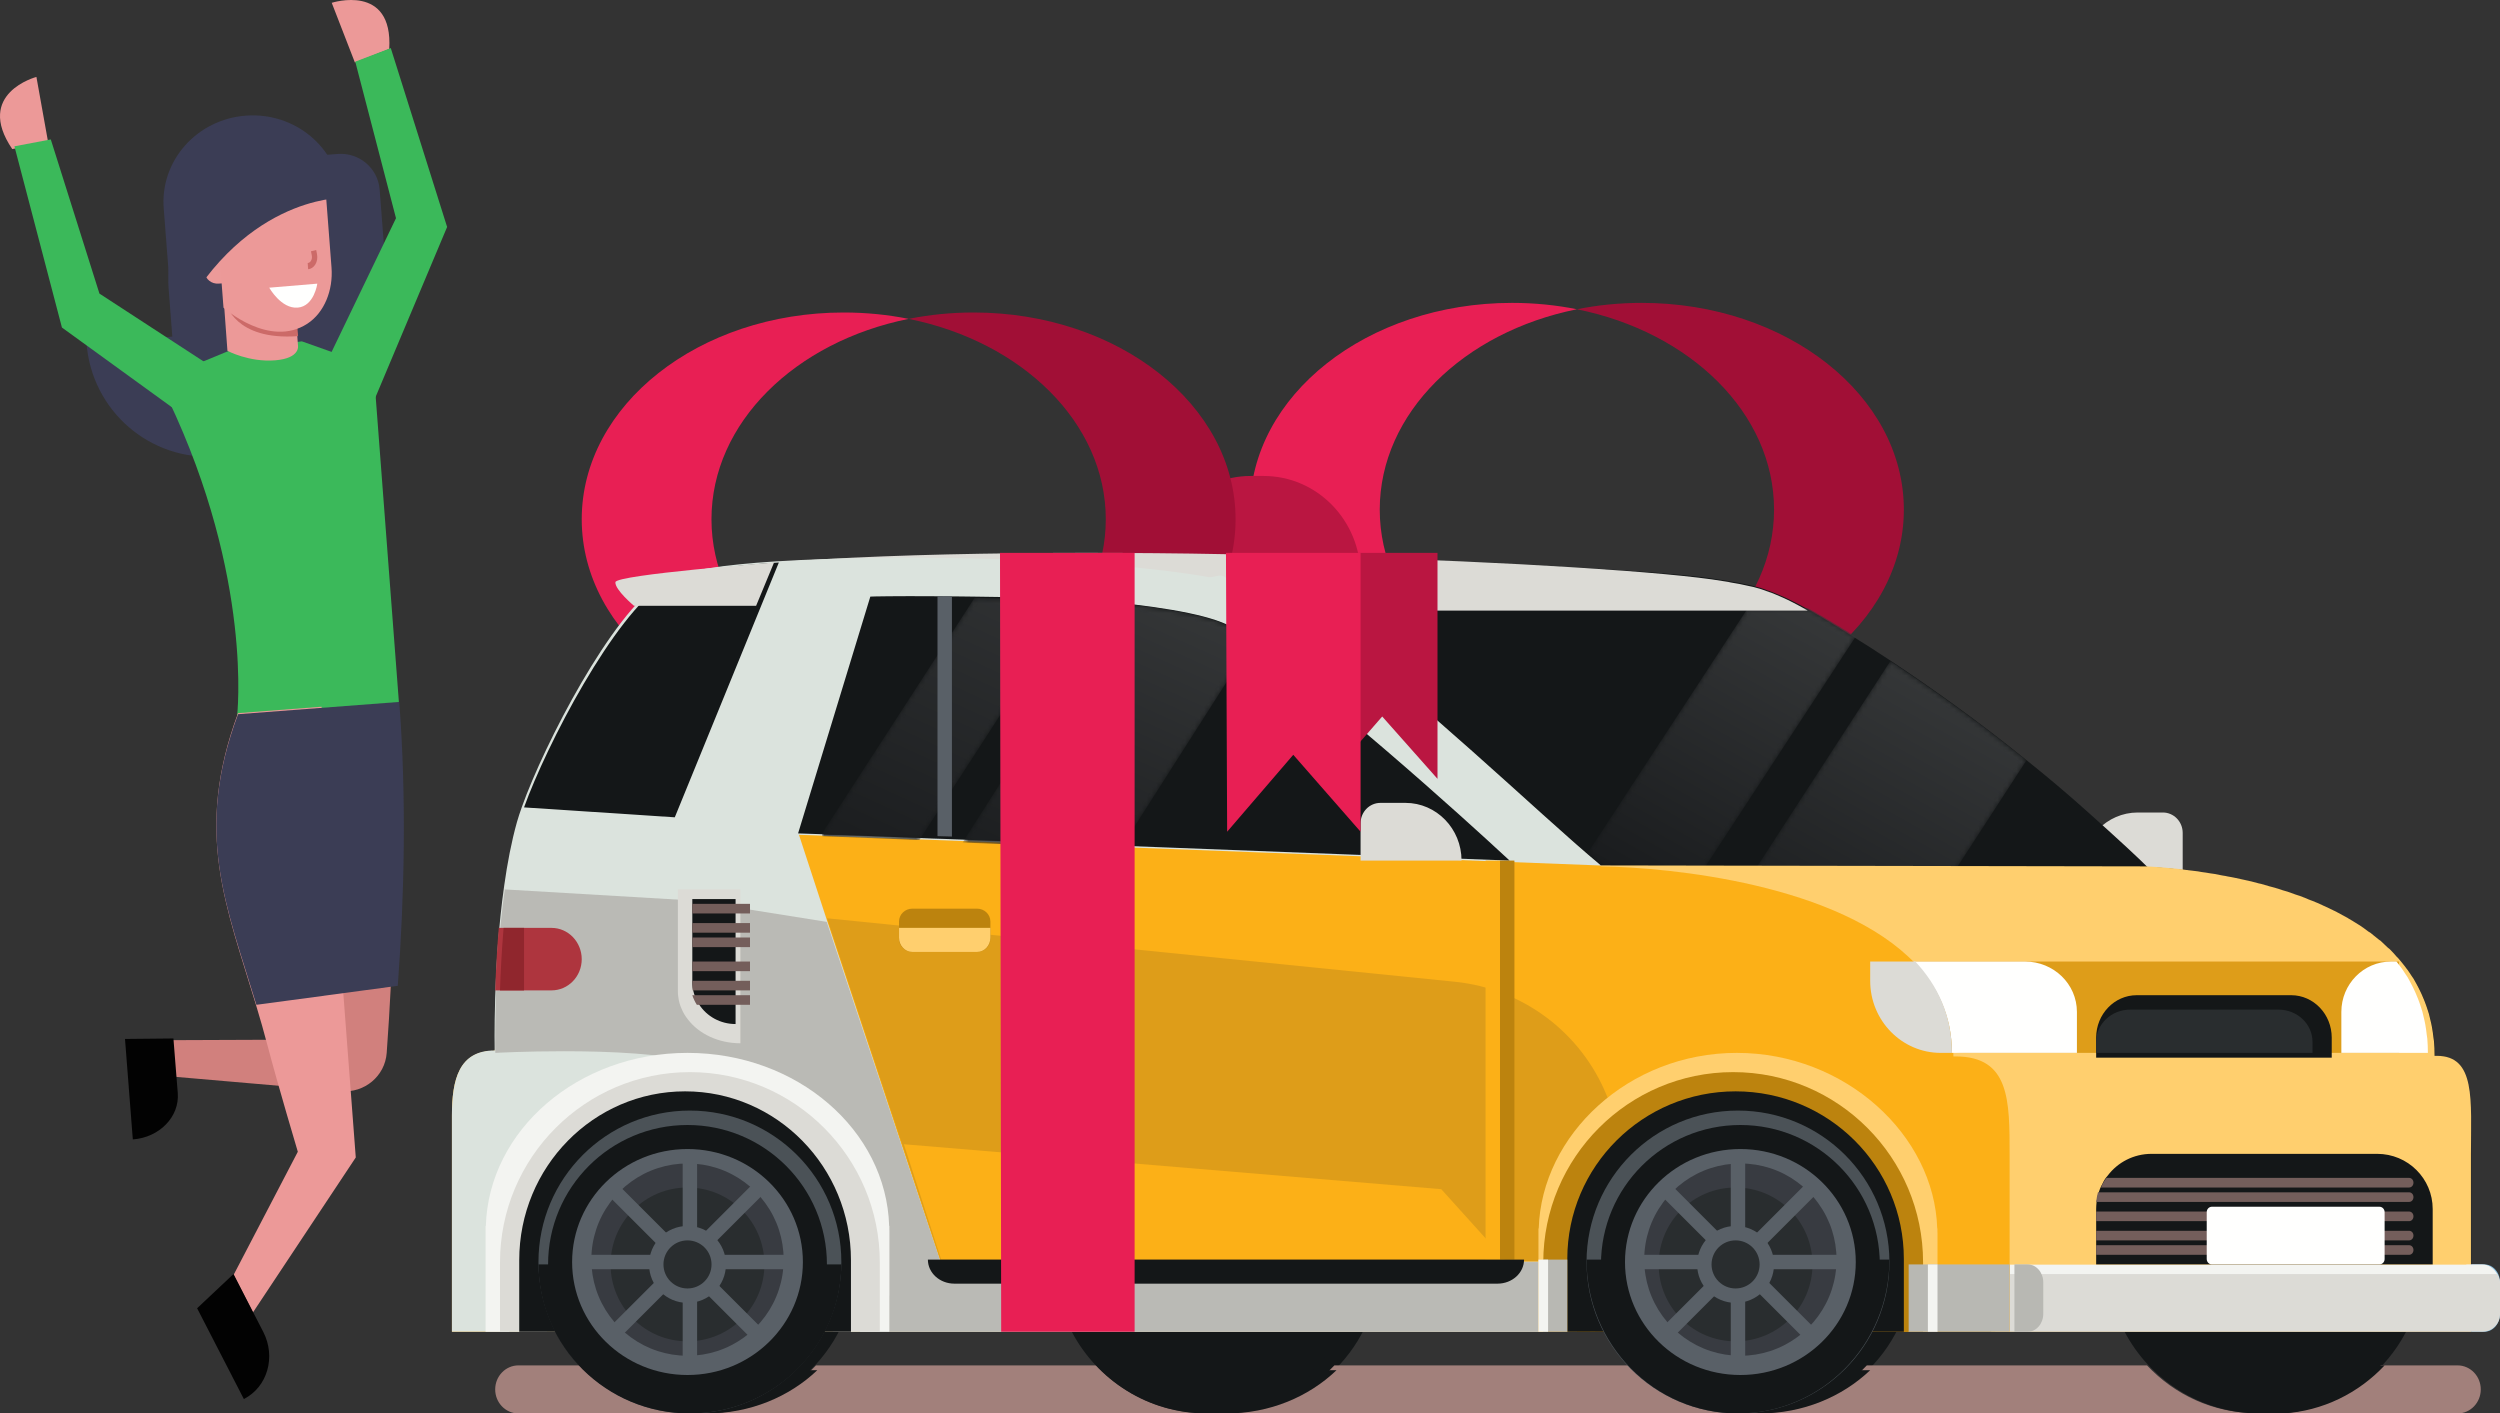 <?xml version="1.0" encoding="UTF-8"?>
<svg width="520px" height="294px" viewBox="0 0 520 294" version="1.1" xmlns="http://www.w3.org/2000/svg" xmlns:xlink="http://www.w3.org/1999/xlink">
    <rect x="0" y="0" width="520" height="294" fill="#333333" stroke="none"/>
    <!-- Generator: Sketch 63.1 (92452) - https://sketch.com -->
    <title>Illustration</title>
    <desc>Created with Sketch.</desc>
    <defs>
        <path d="M23.783,59.674 C15.555,58.464 8.158,58.016 3.195,57.946 C3.193,57.944 3.19,57.941 3.187,57.939 L3.213,57.94 C2.262,57.161 1.264,56.327 0.224,55.444 L33.563,4.458 L46.001,4.458 C46.337,4.624 46.631,4.831 46.966,4.996 C47.008,5.038 47.092,5.079 47.176,5.12 C47.764,5.451 48.351,5.782 48.981,6.154 C50.743,7.189 53.135,8.636 55.989,10.415 L23.783,59.674 M37.721,0.68 C37.26,0.508 36.799,0.351 36.342,0.209 L36.349,0.197 C36.807,0.348 37.264,0.499 37.721,0.68" id="path-1"></path>
        <linearGradient x1="83.831%" y1="-10.048%" x2="20.982%" y2="109.35%" id="linearGradient-3">
            <stop stop-color="#393B3C" offset="0%"></stop>
            <stop stop-color="#191B1D" offset="100%"></stop>
        </linearGradient>
        <path d="M32.96,60.521 C24.601,53.344 12.343,48.969 0.455,46.361 L30.192,0.502 C38.245,5.821 48.207,12.83 58.501,21.159 L32.96,60.521" id="path-4"></path>
        <linearGradient x1="80.663%" y1="-5.49%" x2="17.123%" y2="112.441%" id="linearGradient-6">
            <stop stop-color="#393B3C" offset="0%"></stop>
            <stop stop-color="#191B1D" offset="100%"></stop>
        </linearGradient>
        <path d="M21.404,0.804 C15.003,0.529 7.428,0.391 0.398,0.322 C0.392,0.322 0.386,0.322 0.38,0.322 L0.381,0.319 C7.418,0.388 15.002,0.526 21.406,0.802 L21.404,0.804" id="path-7"></path>
        <linearGradient x1="107.923%" y1="46.602%" x2="-112.496%" y2="55.959%" id="linearGradient-9">
            <stop stop-color="#E2E3DE" offset="0%"></stop>
            <stop stop-color="#DDDDD7" offset="100%"></stop>
        </linearGradient>
        <path d="M20.233,50.727 L0.011,49.941 L0.011,49.321 L31.692,0.386 C31.698,0.386 31.705,0.386 31.711,0.387 C38.639,0.469 46.105,0.635 52.413,0.965 L20.233,50.727" id="path-10"></path>
        <linearGradient x1="103.137%" y1="-61.712%" x2="15.971%" y2="120.299%" id="linearGradient-12">
            <stop stop-color="#393B3C" offset="0%"></stop>
            <stop stop-color="#191B1D" offset="100%"></stop>
        </linearGradient>
        <path d="M14.995,2.464 C10.768,1.614 5.714,0.931 0.32,0.386 C0.314,0.386 0.308,0.385 0.302,0.385 L0.304,0.383 C5.704,0.929 10.764,1.612 14.995,2.464" id="path-13"></path>
        <linearGradient x1="151.695%" y1="26.325%" x2="-158.006%" y2="122.047%" id="linearGradient-15">
            <stop stop-color="#E2E3DE" offset="0%"></stop>
            <stop stop-color="#DDDDD7" offset="100%"></stop>
        </linearGradient>
        <path d="M33.029,51.536 L31.463,51.495 L6.476,50.494 L0.209,50.244 L31.999,0.386 C32.003,0.388 32.009,0.389 32.015,0.389 C37.391,0.938 42.428,1.627 46.642,2.483 C51.374,3.447 55.064,4.623 57.027,6.055 C58.14,6.889 59.253,7.723 60.407,8.598 L33.029,51.536" id="path-16"></path>
        <linearGradient x1="89.71%" y1="-19.548%" x2="14.367%" y2="121.674%" id="linearGradient-18">
            <stop stop-color="#393B3C" offset="0%"></stop>
            <stop stop-color="#191B1D" offset="100%"></stop>
        </linearGradient>
    </defs>
    <g id="Page-1" stroke="none" stroke-width="1" fill="none" fill-rule="evenodd">
        <g id="1-Homepage" transform="translate(-755, -2443)">
            <g id="Buyers" transform="translate(165, 2404)">
                <g id="Illustration" transform="translate(590, 39)">
                    <path d="M328,147.674 C323.683,148.542 319.16,149 314.502,149 C284.399,149 260,129.755 260,106.005 C260,82.255 284.399,63 314.502,63 C319.16,63 323.683,63.458 328,64.326 C304.422,69.064 286.987,85.931 286.987,106.005 C286.987,126.079 304.422,142.936 328,147.674" id="Fill-3" fill="#E81F54"></path>
                    <path d="M262.825,99 L260.175,99 C249.032,99 240,108.277 240,119.719 L240,125 L283,125 L283,119.719 C283,108.277 273.967,99 262.825,99" id="Fill-4" fill="#BA1641"></path>
                    <path d="M396,106.005 C396,129.754 371.591,149 341.489,149 C336.83,149 332.317,148.541 328,147.674 C351.568,142.936 369.003,126.079 369.003,106.005 C369.003,85.931 351.568,69.064 328,64.326 C332.317,63.459 336.83,63 341.489,63 C371.591,63 396,82.255 396,106.005" id="Fill-5" fill="#A10F36"></path>
                    <path d="M189,149.674 C184.683,150.541 180.161,151 175.502,151 C145.399,151 121,131.754 121,108.005 C121,84.255 145.399,65 175.502,65 C180.161,65 184.683,65.458 189,66.326 C165.422,71.064 147.987,87.931 147.987,108.005 C147.987,128.079 165.422,144.936 189,149.674" id="Fill-6" fill="#E81F54"></path>
                    <path d="M257,108.005 C257,131.754 232.592,151 202.489,151 C197.83,151 193.317,150.541 189,149.674 C212.569,144.936 230.003,128.079 230.003,108.005 C230.003,87.931 212.569,71.064 189,66.326 C193.317,65.458 197.83,65 202.489,65 C232.592,65 257,84.255 257,108.005" id="Fill-7" fill="#A10F36"></path>
                    <path d="M504,262.438 L504,262.479 C504,279.89 489.89,294 472.479,294 C455.11,294 441,279.89 441,262.479 L441,262.438 C441.041,245.069 455.11,231 472.479,231 C489.89,231 503.959,245.069 504,262.438" id="Fill-8" fill="#141718"></path>
                    <path d="M287,262.479 L287,262.645 C286.917,279.973 272.848,294 255.479,294 C238.151,294 224.082,279.973 224,262.645 L224,262.479 C224,245.111 238.11,231 255.479,231 C272.889,231 287,245.111 287,262.479" id="Fill-9" fill="#141718"></path>
                    <path d="M398,262.438 L398,262.479 C398,279.89 383.89,294 366.479,294 C349.11,294 335,279.89 335,262.479 L335,262.438 C335.041,245.069 349.11,231 366.479,231 C383.89,231 397.959,245.069 398,262.438" id="Fill-10" fill="#141718"></path>
                    <path d="M178,262.479 L178,262.645 C177.917,279.973 163.849,294 146.479,294 C129.151,294 115.083,279.973 115,262.645 L115,262.479 C115,245.111 129.11,231 146.479,231 C163.89,231 178,245.111 178,262.479" id="Fill-11" fill="#141718"></path>
                    <path d="M520,266.731 L520,273.27 C520,275.323 518.545,277 516.764,277 L514,277 L514,263 L516.764,263 C517.891,263 518.909,263.671 519.491,264.719 C519.818,265.305 520,265.977 520,266.731" id="Fill-12" fill="#8ABDDC"></path>
                    <path d="M444.658,169 L449.876,169 C452.154,169 454,170.9 454,173.245 L454,181 L433,181 C433,174.372 438.219,169 444.658,169" id="Fill-13" fill="#DCDBD6"></path>
                    <path d="M511.16,294 L474.292,294 C482.5,293.491 489.865,289.753 495.212,284 L511.16,284 C513.834,284 516,286.239 516,289 C516,291.761 513.834,294 511.16,294 M470.445,294 L107.84,294 C105.168,294 103,291.761 103,289 C103,286.239 105.168,284 107.84,284 L124.328,284 C130.075,290.119 138.117,293.922 147.014,293.922 C155.932,293.922 163.983,290.119 169.736,284 L228.003,284 C233.75,290.108 241.787,293.922 250.66,293.922 C251.361,293.922 252.056,293.898 252.745,293.852 C253.435,293.898 254.129,293.922 254.831,293.922 C263.748,293.922 271.801,290.119 277.553,284 L342.905,284 C348.653,290.12 356.694,293.922 365.585,293.922 C374.497,293.922 382.548,290.12 388.302,284 L446.576,284 C452.324,290.108 460.37,293.922 469.274,293.922 C469.331,293.922 469.387,293.922 469.444,293.921 C469.776,293.953 470.11,293.979 470.445,294" id="Fill-14" fill="#A2807B"></path>
                    <path d="M474.892,294 L471.01,294 C470.672,293.979 470.335,293.953 470,293.921 C478.915,293.873 486.945,290.069 492.696,284 L496,284 C490.605,289.753 483.173,293.491 474.892,294" id="Fill-15" fill="#141718"></path>
                    <path d="M255.102,294 C254.395,294 253.695,293.979 253,293.936 C261.134,293.443 268.436,290.105 273.773,285 L278,285 C272.203,290.551 264.089,294 255.102,294" id="Fill-16" fill="#141718"></path>
                    <path d="M365.981,294 C356.972,294 348.825,290.551 343,285 L389,285 C383.17,290.551 375.012,294 365.981,294" id="Fill-17" fill="#141718"></path>
                    <path d="M146.981,294 C137.969,294 129.822,290.551 124,285 L170,285 C164.172,290.551 156.016,294 146.981,294" id="Fill-18" fill="#141718"></path>
                    <path d="M514,240.125 L514,276.926 L498.138,276.926 C492.865,287.038 482.277,294 470.028,294 C457.778,294 447.149,287.038 441.875,276.926 L435.065,276.926 L310.249,276.967 L310.249,276.926 L279.149,276.926 C273.876,287.038 263.246,294 250.996,294 C238.789,294 228.159,287.038 222.886,276.926 L202,276.926 L202,232.003 C202,224.543 203.454,218.492 210.927,218.492 C210.927,218.492 210.803,213.602 211.052,206.557 L211.052,206.433 C211.052,206.308 211.052,206.142 211.093,206.019 C211.135,204.319 211.218,202.537 211.343,200.63 L211.343,200.216 C211.467,198.434 211.592,196.569 211.758,194.704 C211.758,194.373 211.799,194.041 211.799,193.71 C211.841,193.544 211.841,193.42 211.882,193.254 C212.132,190.311 212.464,187.286 212.921,184.261 C213.543,179.661 214.415,175.143 215.536,171.123 C215.827,170.171 216.16,169.093 216.616,167.891 C220.436,157.116 230.609,136.975 239.869,126.531 C240.408,125.868 240.99,125.288 241.53,124.708 C239.08,123.589 236.215,122.056 236.298,121.144 C236.381,120.108 214.997,116.792 218.236,116.586 C230.817,115.798 258.429,115.84 286.208,116.503 C316.27,117.249 346.498,118.699 358,120.606 C358.374,120.646 358.748,120.729 359.121,120.771 C359.412,120.854 359.702,120.895 359.952,120.937 C360.45,121.02 360.948,121.103 361.446,121.186 C362.485,121.392 363.522,121.6 364.436,121.807 C364.976,121.932 365.557,122.098 366.139,122.263 C366.637,122.429 367.135,122.595 367.633,122.802 C367.966,122.885 368.256,123.009 368.588,123.133 C369.502,123.506 370.415,123.879 371.329,124.294 C371.62,124.418 371.868,124.542 372.118,124.667 C373.073,125.122 374.028,125.62 375.024,126.159 L375.149,126.241 C375.357,126.324 375.523,126.449 375.689,126.531 C376.021,126.697 376.312,126.904 376.644,127.07 C376.685,127.112 376.768,127.153 376.851,127.195 C377.433,127.526 378.014,127.858 378.637,128.23 C380.381,129.267 382.748,130.717 385.571,132.499 C387.896,133.95 390.596,135.649 393.501,137.597 C401.557,142.943 411.523,149.988 421.82,158.36 C425.765,161.509 429.792,164.907 433.737,168.43 C441.17,175.06 444.865,178.542 446.65,180.324 C448.478,180.407 450.387,180.572 452.464,180.78 L452.506,180.78 C453.211,180.863 453.834,180.904 454.54,181.028 C454.623,181.028 454.747,181.07 454.83,181.07 C454.955,181.07 455.08,181.07 455.204,181.111 C455.869,181.194 456.574,181.277 457.28,181.36 C457.53,181.401 457.737,181.443 457.945,181.484 C458.567,181.567 459.19,181.65 459.855,181.774 C460.145,181.816 460.436,181.857 460.726,181.898 C461.267,182.023 461.848,182.106 462.43,182.23 C462.803,182.271 463.176,182.355 463.55,182.438 C464.048,182.52 464.547,182.603 465.086,182.727 C465.502,182.81 465.959,182.935 466.415,183.018 C466.872,183.1 467.287,183.225 467.744,183.307 C468.242,183.432 468.782,183.556 469.28,183.681 C469.654,183.805 470.028,183.888 470.443,183.971 C470.983,184.136 471.565,184.302 472.145,184.468 C472.478,184.551 472.768,184.633 473.1,184.716 C473.723,184.882 474.305,185.09 474.928,185.297 C475.218,185.38 475.509,185.462 475.8,185.545 C476.422,185.753 477.045,186.002 477.668,186.208 C477.959,186.291 478.207,186.374 478.457,186.457 C479.121,186.706 479.744,186.955 480.408,187.245 C480.616,187.328 480.824,187.411 481.072,187.493 C481.737,187.742 482.36,188.032 483.024,188.322 C483.232,188.446 483.439,188.53 483.647,188.612 C484.27,188.902 484.935,189.234 485.557,189.524 C485.764,189.648 485.931,189.731 486.138,189.814 C486.761,190.145 487.425,190.519 488.048,190.85 C488.214,190.933 488.381,191.016 488.547,191.14 C489.17,191.514 489.834,191.886 490.457,192.301 C490.581,192.383 490.706,192.466 490.872,192.549 C491.495,192.963 492.076,193.378 492.657,193.834 C492.824,193.917 492.948,194 493.073,194.083 C493.654,194.539 494.235,194.995 494.775,195.45 C494.9,195.575 495.066,195.658 495.19,195.74 C495.73,196.238 496.229,196.694 496.727,197.191 C496.851,197.315 497.017,197.44 497.142,197.522 C497.64,198.02 498.097,198.517 498.554,199.056 C498.678,199.18 498.803,199.304 498.927,199.429 C499.384,199.967 499.799,200.465 500.214,201.004 C500.339,201.169 500.464,201.335 500.588,201.501 C501.003,201.998 501.336,202.579 501.709,203.117 C501.834,203.283 501.959,203.448 502.083,203.656 C502.416,204.195 502.706,204.816 503.038,205.396 C503.121,205.562 503.246,205.769 503.329,205.976 C503.62,206.516 503.868,207.137 504.118,207.717 C504.201,207.924 504.325,208.173 504.408,208.422 C504.657,209.002 504.823,209.624 505.031,210.203 C505.114,210.494 505.197,210.743 505.281,210.991 C505.446,211.613 505.571,212.234 505.737,212.897 C505.779,213.146 505.862,213.436 505.903,213.726 C506.028,214.389 506.11,215.052 506.194,215.757 L506.318,216.627 C506.401,217.622 506.443,218.616 506.443,219.653 L506.899,219.653 C514.042,219.653 514,228.811 514,240.125" id="Fill-19" fill="#141718"></path>
                    <g id="Group-22" transform="translate(330, 122)">
                        <mask id="mask-2" fill="white">
                            <use xlink:href="#path-1"></use>
                        </mask>
                        <g id="Clip-21"></g>
                        <path d="M23.783,59.674 C15.555,58.464 8.158,58.016 3.195,57.946 C3.193,57.944 3.19,57.941 3.187,57.939 L3.213,57.94 C2.262,57.161 1.264,56.327 0.224,55.444 L33.563,4.458 L46.001,4.458 C46.337,4.624 46.631,4.831 46.966,4.996 C47.008,5.038 47.092,5.079 47.176,5.12 C47.764,5.451 48.351,5.782 48.981,6.154 C50.743,7.189 53.135,8.636 55.989,10.415 L23.783,59.674 M37.721,0.68 C37.26,0.508 36.799,0.351 36.342,0.209 L36.349,0.197 C36.807,0.348 37.264,0.499 37.721,0.68" id="Fill-20" fill="url(#linearGradient-3)" mask="url(#mask-2)"></path>
                    </g>
                    <g id="Group-25" transform="translate(363, 137)">
                        <mask id="mask-5" fill="white">
                            <use xlink:href="#path-4"></use>
                        </mask>
                        <g id="Clip-24"></g>
                        <path d="M32.96,60.521 C24.601,53.344 12.343,48.969 0.455,46.361 L30.192,0.502 C38.245,5.821 48.207,12.83 58.501,21.159 L32.96,60.521" id="Fill-23" fill="url(#linearGradient-6)" mask="url(#mask-5)"></path>
                    </g>
                    <path d="M240.543,127 C241.082,126.314 241.661,125.713 242.2,125.112 C239.756,123.954 236.899,122.367 236.982,121.422 C237.065,120.35 161.871,116.925 165.101,116.703 C227.095,112.433 336.328,117.088 358.359,120.865 C358.732,120.907 359.104,120.993 359.477,121.036 C359.766,121.122 360.057,121.165 360.305,121.208 C360.802,121.294 361.299,121.38 361.796,121.465 C362.831,121.68 363.866,121.894 364.778,122.109 C365.813,122.367 366.889,122.71 367.966,123.139 C368.297,123.225 368.587,123.353 368.918,123.482 C369.83,123.868 370.741,124.254 371.652,124.684 C371.941,124.812 372.19,124.941 372.439,125.069 C373.391,125.541 374.343,126.057 375.337,126.614 L375.461,126.7 C375.668,126.786 375.834,126.915 376,127 L240.543,127" id="Fill-26" fill="#DCDBD6"></path>
                    <path d="M513.957,240.127 L513.957,277 L414.186,277 L402.426,219.614 L329,180 L446.556,180.207 C448.385,180.29 450.296,180.457 452.374,180.664 L452.416,180.664 C453.205,180.747 453.953,180.83 454.742,180.955 C454.867,180.955 454.992,180.955 455.117,180.996 C455.781,181.079 456.488,181.162 457.194,181.246 C457.444,181.287 457.652,181.329 457.859,181.37 C458.483,181.453 459.106,181.536 459.771,181.66 C460.062,181.702 460.352,181.744 460.643,181.785 C461.183,181.91 461.765,181.993 462.347,182.118 C462.721,182.159 463.095,182.242 463.469,182.325 C463.967,182.408 464.466,182.491 465.006,182.616 C465.422,182.699 465.879,182.823 466.336,182.907 C466.794,182.99 467.209,183.114 467.666,183.197 C468.165,183.322 468.705,183.446 469.203,183.571 C469.577,183.696 469.951,183.779 470.367,183.862 C470.907,184.027 471.489,184.194 472.07,184.36 C472.403,184.442 472.694,184.526 473.026,184.609 C473.649,184.775 474.232,184.983 474.855,185.19 C475.145,185.273 475.436,185.356 475.728,185.439 C476.351,185.647 476.974,185.896 477.597,186.103 C477.888,186.187 478.137,186.27 478.387,186.353 C479.052,186.602 479.675,186.851 480.34,187.142 C480.547,187.225 480.755,187.308 481.005,187.391 C481.67,187.64 482.293,187.931 482.958,188.222 C483.166,188.346 483.374,188.429 483.581,188.512 C484.205,188.803 484.87,189.135 485.493,189.426 C485.7,189.55 485.866,189.633 486.074,189.717 C486.698,190.048 487.362,190.422 487.986,190.754 C488.152,190.837 488.318,190.921 488.485,191.045 C489.108,191.419 489.773,191.793 490.396,192.208 C490.521,192.291 490.645,192.374 490.812,192.457 C491.435,192.872 492.016,193.287 492.598,193.744 C492.764,193.827 492.889,193.91 493.014,193.993 C493.596,194.45 494.177,194.907 494.717,195.364 C494.843,195.488 495.008,195.571 495.133,195.654 C495.673,196.153 496.172,196.61 496.671,197.108 C496.795,197.232 496.961,197.357 497.086,197.44 C497.585,197.938 498.042,198.436 498.499,198.976 C498.623,199.101 498.748,199.225 498.873,199.35 C499.164,199.682 499.413,199.973 499.663,200.305 C499.829,200.513 499.995,200.72 500.161,200.928 C500.286,201.094 500.41,201.26 500.535,201.426 C500.951,201.924 501.283,202.506 501.657,203.046 C501.782,203.212 501.906,203.377 502.031,203.585 C502.364,204.125 502.654,204.748 502.986,205.329 C503.07,205.496 503.194,205.703 503.278,205.911 C503.569,206.451 503.818,207.074 504.067,207.655 C504.15,207.863 504.275,208.111 504.358,208.361 C504.607,208.942 504.774,209.565 504.981,210.146 C505.065,210.437 505.148,210.686 505.231,210.935 C505.397,211.558 505.521,212.181 505.688,212.845 C505.729,213.095 505.813,213.385 505.854,213.676 C505.979,214.34 506.062,215.004 506.145,215.71 L506.269,216.582 C506.353,217.579 506.394,218.534 506.394,219.572 L506.394,219.614 L506.851,219.614 C514.996,219.614 513.957,228.791 513.957,240.127" id="Fill-27" fill="#FFCF6E"></path>
                    <path d="M520,267.363 L520,268 L418,268 L418,263 L516.319,263 C517.601,263 518.759,263.785 519.421,265.01 C519.793,265.696 520,266.481 520,267.363" id="Fill-28" fill="#F3F4F1"></path>
                    <polyline id="Fill-29" fill="#FFCF6E" points="512.257 225 411 225 411 263 513 263 513 230.937 512.257 225"></polyline>
                    <path d="M520,266.966 L520,273.355 C520,275.362 518.342,277 516.312,277 L415,277 L415,265 L519.42,265 C519.793,265.573 520,266.229 520,266.966" id="Fill-30" fill="#DCDBD6"></path>
                    <path d="M421.764,263 L419,263 L419,277 L421.764,277 C423.551,277 425,275.329 425,273.268 L425,266.732 C425,264.671 423.551,263 421.764,263" id="Fill-31" fill="#B8B8B3"></path>
                    <path d="M317.612,168.297 C289.295,142.894 259,126 259,126 L303.358,180.581 L331.382,181.703 C331.382,181.703 336.439,185.187 317.612,168.297" id="Fill-32" fill="#141718"></path>
                    <path d="M418,240.207 L418,277 L94,277 L94,232.086 C94,224.628 95.451,218.579 102.873,218.579 C102.873,218.579 106.605,203.456 111.912,185.101 C119.293,159.329 129.784,127.218 137.455,121.459 L137.62,121.376 C137.993,121.086 138.325,120.92 138.698,120.796 C152.796,115.534 224.114,115.783 253.222,121.293 C254.259,121.5 255.253,121.708 256.207,121.915 C274.493,126.1 306.047,156.553 326.074,174.246 C328.603,176.441 330.925,178.471 332.998,180.212 C347.428,180.419 382.672,183.899 398.429,200.472 C403.28,205.569 406.307,211.866 406.307,219.698 L406.307,219.739 L406.763,219.739 C418.041,219.739 418,228.896 418,240.207" id="Fill-33" fill="#FCB017"></path>
                    <path d="M499,219 L408.764,219 C402.82,219 398,214.222 398,208.327 L398,200 L499,200 L499,219" id="Fill-34" fill="#DE9D19"></path>
                    <path d="M432,210.482 L432,219 L406.005,219 C406.005,211.26 402.929,205.037 398,200 L421.214,200 C427.155,200 432,204.668 432,210.482" id="Fill-35" fill="#FFFFFE"></path>
                    <path d="M406,219 L403.674,219 C395.575,219 389,212.284 389,204.013 L389,200 L398.382,200 C403.073,205.037 406,211.26 406,219" id="Fill-36" fill="#DCDBD6"></path>
                    <path d="M505,219 L487,219 L487,210.482 C487,204.709 491.601,200 497.332,200 L498.462,200 C498.624,200.205 498.785,200.409 498.946,200.614 C499.067,200.778 499.188,200.942 499.31,201.105 C499.713,201.596 500.036,202.17 500.399,202.702 C500.52,202.866 500.641,203.03 500.763,203.235 C501.086,203.767 501.368,204.381 501.69,204.955 C501.771,205.119 501.892,205.323 501.973,205.528 C502.256,206.061 502.498,206.675 502.74,207.248 C502.821,207.453 502.942,207.698 503.023,207.944 C503.264,208.517 503.426,209.132 503.628,209.704 C503.709,209.991 503.789,210.237 503.87,210.482 C504.031,211.097 504.152,211.711 504.314,212.366 C504.354,212.612 504.435,212.899 504.476,213.185 C504.597,213.84 504.677,214.496 504.758,215.192 L504.879,216.052 C504.96,217.035 505,217.976 505,219" id="Fill-37" fill="#FFFFFE"></path>
                    <path d="M306.21,156.224 C288.759,140.75 269.155,123.936 256.188,120.962 C255.255,120.743 255.083,119.916 254.036,119.721 C253.788,119.674 253.274,119.78 252.758,119.886 C252.242,119.992 251.725,120.098 251.471,120.052 C229.915,116.168 188.168,115.079 161.271,116.773 C150.694,117.442 142.454,118.652 138.69,120.473 C138.345,120.646 137.987,120.841 137.619,121.061 C137.562,121.106 137.505,121.141 137.447,121.176 C127.204,127.734 113.255,154.68 108.57,167.785 C108.144,168.983 107.788,170.067 107.523,171.001 C106.383,175.057 105.52,179.587 104.876,184.197 C102.505,200.839 102.896,218.497 102.896,218.497 C95.438,218.497 94,224.547 94,232.016 L94,277 L327.971,277 L327.971,262.362 L195.568,262.362 L171.86,190.985 L166.186,173.64 L333,180.025 C326.013,174.211 316.486,165.335 306.21,156.224" id="Fill-38" fill="#DBE3DD"></path>
                    <path d="M103.013,218 C103.013,218 102.978,215.915 103.024,212.497 C102.991,215.502 103.023,217.484 103.031,217.926 C103.019,217.975 103.013,218 103.013,218 M103.64,197.093 C103.723,195.876 103.816,194.637 103.919,193.385 C104.207,190.298 104.536,187.128 104.988,184 L105,184.001 C104.999,184.005 104.998,184.01 104.998,184.014 C104.37,188.42 103.937,192.897 103.64,197.093" id="Fill-39" fill="#D2A39B"></path>
                    <path d="M331.788,277 L328.185,277 L328.185,262.383 L195.729,262.383 L172.013,191 L172.018,191 L302.629,204.205 C316.773,205.659 328.926,214.795 334.235,227.958 L340,242.243 L331.788,277 M103,218.491 L103,218.491 C103,218.491 103.007,218.465 103.019,218.416 C103.019,218.449 103.02,218.474 103.02,218.49 C103.007,218.49 103,218.491 103,218.491" id="Fill-40" fill="#DE9D19"></path>
                    <path d="M328,277 L182.812,277 C182.812,277 181.786,269.344 181.578,265.269 C181.123,254.607 179.175,242.957 176.647,240.488 C174.16,237.977 155.733,224.33 145.487,221.222 C138.607,219.135 126.734,218.656 117.287,218.656 C109.533,218.656 103.414,218.979 103.023,219 C103.023,218.984 103.023,218.96 103.022,218.927 C103.014,218.485 102.982,216.503 103.014,213.497 C103.038,211.719 103.085,209.581 103.169,207.186 L103.169,207.022 C103.26,204.312 103.415,201.279 103.635,198.093 C103.934,193.897 104.37,189.42 105.002,185.014 C105.003,185.01 105.004,185.005 105.005,185 L144.073,187.305 L171.959,191.75 L195.655,262.51 L328,262.51 L328,277" id="Fill-41" fill="#BABAB5"></path>
                    <path d="M403,256.475 C403,256.392 402.986,256.312 402.986,256.229 L402.986,255.521 L402.945,255.521 C402.355,236.071 383.775,219 361.263,219 C338.749,219 320.643,236.073 320.055,255.524 L320,255.524 L320,277 L324.856,277 L324.856,269.631 L330.247,269.631 L330.247,256.475 C330.247,241.493 344.267,229.305 361.5,229.305 C378.733,229.305 392.753,241.493 392.753,256.475 L392.753,269.631 L396.969,269.631 L396.969,277 L402.986,277 L402.986,269.631 L403,269.631 L403,256.475" id="Fill-42" fill="#FFCF6E"></path>
                    <path d="M360.5,223 C338.72,223 321,240.751 321,262.57 L321,277 L330.753,277 L330.753,262.57 C330.753,246.138 344.097,232.77 360.5,232.77 C376.903,232.77 390.247,246.138 390.247,262.57 L390.247,277 L400,277 L400,262.57 C400,240.751 382.28,223 360.5,223" id="Fill-43" fill="#BC830E"></path>
                    <polygon id="Fill-44" fill="#B8B8B3" points="397 277 418 277 418 263 397 263"></polygon>
                    <path d="M185,255.968 C185,255.883 184.987,255.801 184.986,255.716 L184.986,254.99 L184.944,254.99 C184.347,235.061 165.784,219 143,219 C120.215,219 101.651,235.062 101.056,254.993 L101,254.993 L101,277 L105.915,277 L105.915,269.45 L111.371,269.45 L111.371,255.968 C111.371,240.617 125.559,228.128 143,228.128 C160.441,228.128 174.63,240.617 174.63,255.968 L174.63,269.45 L178.897,269.45 L178.897,277 L184.986,277 L184.986,269.45 L185,269.45 L185,255.968" id="Fill-45" fill="#F3F4F1"></path>
                    <path d="M143.5,223 C121.72,223 104,240.751 104,262.57 L104,277 L113.753,277 L113.753,262.57 C113.753,246.139 127.098,232.77 143.5,232.77 C159.903,232.77 173.247,246.139 173.247,262.57 L173.247,277 L183,277 L183,262.57 C183,240.751 165.281,223 143.5,223" id="Fill-46" fill="#DCDBD6"></path>
                    <polyline id="Fill-47" fill="#FCB017" points="188 238 195.772 262 313 262 299.783 247.352 188 238"></polyline>
                    <path d="M361,227 C341.67,227 326,242.605 326,261.856 L326,277 L396,277 L396,261.856 C396,242.605 380.33,227 361,227" id="Fill-48" fill="#141718"></path>
                    <path d="M393,262.438 L393,262.479 C393,279.89 378.89,294 361.479,294 C344.11,294 330,279.89 330,262.479 L330,262.438 C330.041,245.069 344.11,231 361.479,231 C378.89,231 392.959,245.069 393,262.438" id="Fill-49" fill="#4B5257"></path>
                    <path d="M393,262 L393,262.042 C393,279.694 378.89,294 361.479,294 C344.11,294 330,279.694 330,262.042 L330,262 L393,262" id="Fill-50" fill="#141718"></path>
                    <path d="M362,234 C345.983,234 333,246.984 333,263 C333,279.016 345.983,292 362,292 C378.017,292 391,279.016 391,263 C391,246.984 378.017,234 362,234" id="Fill-51" fill="#141718"></path>
                    <path d="M362,239 C348.745,239 338,249.521 338,262.5 C338,275.479 348.745,286 362,286 C375.255,286 386,275.479 386,262.5 C386,249.521 375.255,239 362,239" id="Fill-52" fill="#596067"></path>
                    <path d="M378.206,250.279 C376.981,248.582 375.488,247.085 373.8,245.851 C372.124,244.621 370.25,243.65 368.233,242.989 C366.29,242.355 364.217,242.005 362.059,242 L362.002,242 C359.867,242 357.81,242.333 355.88,242.954 C353.859,243.602 351.977,244.565 350.296,245.781 C348.599,247.007 347.102,248.49 345.868,250.179 C344.634,251.855 343.658,253.732 342.997,255.75 C342.354,257.701 342.004,259.784 342,261.95 L342,261.998 C342,264.156 342.341,266.23 342.971,268.172 C343.628,270.194 344.595,272.076 345.82,273.756 C347.05,275.449 348.537,276.937 350.231,278.171 C351.911,279.397 353.788,280.364 355.805,281.02 C357.748,281.654 359.823,281.995 361.98,282 L362.002,282 C364.151,282 366.221,281.663 368.159,281.033 C370.181,280.381 372.058,279.414 373.738,278.193 C375.432,276.968 376.924,275.476 378.157,273.787 C379.388,272.111 380.359,270.233 381.015,268.212 C381.654,266.264 381.996,264.186 382,262.025 L382,261.998 C382,259.858 381.663,257.793 381.042,255.859 C380.39,253.837 379.427,251.96 378.206,250.279" id="Fill-53" fill="#383B41"></path>
                    <path d="M361,247 C352.163,247 345,254.164 345,263 C345,271.837 352.163,279 361,279 C369.836,279 377,271.837 377,263 C377,254.164 369.836,247 361,247" id="Fill-54" fill="#292D2F"></path>
                    <polygon id="Fill-55" fill="#596067" points="360 284 363 284 363 241 360 241"></polygon>
                    <polygon id="Fill-56" fill="#596067" points="340 264 383 264 383 261 340 261"></polygon>
                    <polyline id="Fill-57" fill="#596067" points="345 248.156 375.844 279 378 276.844 347.157 246 345 248.156"></polyline>
                    <polyline id="Fill-58" fill="#596067" points="345 276.844 347.157 279 378 248.156 375.844 246 345 276.844"></polyline>
                    <path d="M361,255 C356.582,255 353,258.582 353,263 C353,267.419 356.582,271 361,271 C365.419,271 369,267.419 369,263 C369,258.582 365.419,255 361,255" id="Fill-59" fill="#596067"></path>
                    <path d="M177,262.129 C177,242.728 161.554,227 142.5,227 C123.446,227 108,242.728 108,262.129 L108,277 L177,277 L177,262.129" id="Fill-60" fill="#141718"></path>
                    <path d="M175,262.479 L175,262.645 C174.918,279.973 160.849,294 143.48,294 C126.152,294 112.083,279.973 112,262.645 L112,262.479 C112,245.11 126.111,231 143.48,231 C160.89,231 175,245.11 175,262.479" id="Fill-61" fill="#4B5257"></path>
                    <path d="M175,263 C174.918,280.132 160.849,294 143.48,294 C126.152,294 112.083,280.132 112,263 L175,263" id="Fill-62" fill="#141718"></path>
                    <path d="M143,234 C126.983,234 114,246.984 114,263 C114,279.016 126.983,292 143,292 C159.017,292 172,279.016 172,263 C172,246.984 159.017,234 143,234" id="Fill-63" fill="#141718"></path>
                    <path d="M143.001,239 C129.745,239 119,249.521 119,262.5 C119,275.479 129.745,286 143.001,286 C156.255,286 167,275.479 167,262.5 C167,249.521 156.255,239 143.001,239" id="Fill-64" fill="#596067"></path>
                    <path d="M159.206,250.279 C157.98,248.582 156.488,247.085 154.799,245.851 C153.123,244.621 151.251,243.65 149.234,242.989 C147.291,242.355 145.217,242.005 143.059,242 L143.002,242 C140.867,242 138.81,242.333 136.881,242.954 C134.858,243.602 132.977,244.565 131.297,245.781 C129.599,247.007 128.103,248.49 126.869,250.179 C125.634,251.855 124.659,253.732 123.998,255.75 C123.355,257.701 123.005,259.784 123,261.95 L123,261.998 C123,264.156 123.342,266.23 123.972,268.172 C124.628,270.194 125.595,272.076 126.82,273.756 C128.05,275.449 129.538,276.937 131.232,278.171 C132.911,279.397 134.789,280.364 136.806,281.02 C138.749,281.654 140.823,281.995 142.98,282 L143.002,282 C145.151,282 147.22,281.663 149.159,281.033 C151.181,280.381 153.058,279.414 154.738,278.193 C156.432,276.968 157.924,275.476 159.157,273.787 C160.387,272.111 161.359,270.233 162.015,268.212 C162.654,266.264 162.995,264.186 163,262.025 L163,261.998 C163,259.858 162.663,257.793 162.042,255.859 C161.389,253.837 160.426,251.96 159.206,250.279" id="Fill-65" fill="#383B41"></path>
                    <path d="M143.001,247 C134.164,247 127,254.164 127,263 C127,271.837 134.164,279 143.001,279 C151.837,279 159,271.837 159,263 C159,254.164 151.837,247 143.001,247" id="Fill-66" fill="#292D2F"></path>
                    <polygon id="Fill-67" fill="#596067" points="142 284 145 284 145 241 142 241"></polygon>
                    <polygon id="Fill-68" fill="#596067" points="122 264 165 264 165 261 122 261"></polygon>
                    <polyline id="Fill-69" fill="#596067" points="126 248.156 156.844 279 159 276.844 128.156 246 126 248.156"></polyline>
                    <polyline id="Fill-70" fill="#596067" points="126 276.844 128.156 279 159 248.156 156.844 246 126 276.844"></polyline>
                    <path d="M143,255 C138.582,255 135,258.582 135,263 C135,267.419 138.582,271 143,271 C147.418,271 151,267.419 151,263 C151,258.582 147.418,255 143,255" id="Fill-71" fill="#596067"></path>
                    <path d="M143,258 C140.239,258 138,260.239 138,263.001 C138,265.762 140.239,268 143,268 C145.761,268 148,265.762 148,263.001 C148,260.239 145.761,258 143,258" id="Fill-72" fill="#292D2F"></path>
                    <path d="M361.001,258 C358.239,258 356,260.239 356,263.001 C356,265.762 358.239,268 361.001,268 C363.761,268 366,265.762 366,263.001 C366,260.239 363.761,258 361.001,258" id="Fill-73" fill="#292D2F"></path>
                    <path d="M314,179 L282.371,177.803 L240.559,176.195 L232.859,175.906 L231.286,175.865 L206.198,174.875 L199.906,174.627 L196.635,174.504 L193.986,174.421 L191.046,174.298 L170.885,173.514 L166,173.349 L181.028,124.094 C181.359,124.053 186.699,123.97 193.986,124.011 L196.635,124.053 C198.498,124.053 200.444,124.053 202.472,124.094 C209.386,124.176 216.837,124.342 223.13,124.672 C225.407,124.795 227.518,124.92 229.423,125.084 C230.21,125.167 231.037,125.207 231.824,125.29 C243.291,126.445 253.227,128.219 256.953,130.9 C258.071,131.725 259.188,132.551 260.347,133.417 C284.773,151.692 314,179 314,179" id="Fill-74" fill="#141718"></path>
                    <g id="Group-77" transform="translate(202, 124)">
                        <mask id="mask-8" fill="white">
                            <use xlink:href="#path-7"></use>
                        </mask>
                        <g id="Clip-76"></g>
                        <path d="M21.404,0.804 C15.003,0.529 7.428,0.391 0.398,0.322 C0.392,0.322 0.386,0.322 0.38,0.322 L0.381,0.319 C7.418,0.388 15.002,0.526 21.406,0.802 L21.404,0.804" id="Fill-75" fill="url(#linearGradient-9)" mask="url(#mask-8)"></path>
                    </g>
                    <g id="Group-80" transform="translate(171, 124)">
                        <mask id="mask-11" fill="white">
                            <use xlink:href="#path-10"></use>
                        </mask>
                        <g id="Clip-79"></g>
                        <path d="M20.233,50.727 L0.011,49.941 L0.011,49.321 L31.692,0.386 C31.698,0.386 31.705,0.386 31.711,0.387 C38.639,0.469 46.105,0.635 52.413,0.965 L20.233,50.727" id="Fill-78" fill="url(#linearGradient-12)" mask="url(#mask-11)"></path>
                    </g>
                    <g id="Group-83" transform="translate(232, 125)">
                        <mask id="mask-14" fill="white">
                            <use xlink:href="#path-13"></use>
                        </mask>
                        <g id="Clip-82"></g>
                        <path d="M14.995,2.464 C10.768,1.614 5.714,0.931 0.32,0.386 C0.314,0.386 0.308,0.385 0.302,0.385 L0.304,0.383 C5.704,0.929 10.764,1.612 14.995,2.464" id="Fill-81" fill="url(#linearGradient-15)" mask="url(#mask-14)"></path>
                    </g>
                    <g id="Group-86" transform="translate(200, 125)">
                        <mask id="mask-17" fill="white">
                            <use xlink:href="#path-16"></use>
                        </mask>
                        <g id="Clip-85"></g>
                        <path d="M33.029,51.536 L31.463,51.495 L6.476,50.494 L0.209,50.244 L31.999,0.386 C32.003,0.388 32.009,0.389 32.015,0.389 C37.391,0.938 42.428,1.627 46.642,2.483 C51.374,3.447 55.064,4.623 57.027,6.055 C58.14,6.889 59.253,7.723 60.407,8.598 L33.029,51.536" id="Fill-84" fill="url(#linearGradient-18)" mask="url(#mask-17)"></path>
                    </g>
                    <polygon id="Fill-87" fill="#BC830E" points="312 262 315 262 315 179 312 179"></polygon>
                    <polygon id="Fill-88" fill="#FCB017" points="309 262 312 262 312 179 309 179"></polygon>
                    <path d="M198.512,267 L311.487,267 C314.532,267 317,264.761 317,262 L193,262 C193,264.761 195.468,267 198.512,267" id="Fill-89" fill="#141718"></path>
                    <polyline id="Fill-90" fill="#596067" points="198 124.041 198 174 195 173.918 195 124 198 124.041"></polyline>
                    <path d="M141,206.207 C141,206.639 141.022,207.071 141.104,207.486 C141.208,208.316 141.437,209.112 141.791,209.874 C142.103,210.634 142.54,211.361 143.08,212.036 C145.369,215.028 149.404,217 154,217 L154,185 L141,185 L141,206.207" id="Fill-91" fill="#DCDBD6"></path>
                    <path d="M144,204.231 C144,204.582 144.015,204.933 144.072,205.27 C144.144,205.945 144.303,206.591 144.547,207.21 C144.763,207.828 145.066,208.418 145.44,208.966 C147.025,211.398 149.818,213 153,213 L153,187 L144,187 L144,204.231" id="Fill-92" fill="#141718"></path>
                    <polygon id="Fill-93" fill="#745E5B" points="144 190 156 190 156 188 144 188"></polygon>
                    <polygon id="Fill-94" fill="#745E5B" points="144 194 156 194 156 192 144 192"></polygon>
                    <polygon id="Fill-95" fill="#745E5B" points="144 197 156 197 156 195 144 195"></polygon>
                    <polygon id="Fill-96" fill="#745E5B" points="144 202 156 202 156 200 144 200"></polygon>
                    <path d="M144,204.807 C144,205.21 144.015,205.613 144.073,206 L156,206 L156,204 L144,204 L144,204.807" id="Fill-97" fill="#745E5B"></path>
                    <path d="M144.943,209 L156,209 L156,207 L144,207 C144.228,207.704 144.547,208.376 144.943,209" id="Fill-98" fill="#745E5B"></path>
                    <path d="M138.214,121.281 C138.156,121.327 138.098,121.362 138.04,121.396 C127.739,127.945 113.711,154.854 109,167.94 L140.355,170 L162,117 C151.363,117.668 143.075,118.876 139.29,120.694 C138.943,120.867 138.584,121.062 138.214,121.281" id="Fill-99" fill="#141718"></path>
                    <path d="M131.859,126 L157.272,126 L161,117 C161,117 128.147,119.541 128.004,121.091 C127.86,122.641 131.859,126 131.859,126" id="Fill-100" fill="#DCDBD6"></path>
                    <path d="M292.342,167 L287.124,167 C284.846,167 283,168.901 283,171.245 L283,179 L304,179 C304,172.373 298.781,167 292.342,167" id="Fill-101" fill="#DCDBD6"></path>
                    <path d="M114.715,193 L103.742,193 C103.36,197.624 103.135,202.039 103,205.849 L103,206 L114.715,206 C118.189,206 121,203.095 121,199.506 C121,197.717 120.292,196.09 119.156,194.905 C118.02,193.731 116.447,193 114.715,193" id="Fill-102" fill="#AE353E"></path>
                    <path d="M104,205.849 L104,206 L109,206 L109,193 L104.75,193 C104.363,197.624 104.136,202.039 104,205.849" id="Fill-103" fill="#90262D"></path>
                    <path d="M476.559,207 L444.441,207 C439.779,207 436,210.955 436,215.834 L436,220 L485,220 L485,215.834 C485,210.955 481.221,207 476.559,207" id="Fill-104" fill="#141718"></path>
                    <path d="M473.913,210 L443.087,210 C439.173,210 436,212.995 436,216.689 L436,219 L481,219 L481,216.689 C481,212.995 477.827,210 473.913,210" id="Fill-105" fill="#292D2F"></path>
                    <path d="M506,251.48 L506,263 L436,263 L436,251.48 C436,250.986 436.041,250.533 436.083,250.04 C436.165,249.423 436.288,248.805 436.454,248.229 C436.66,247.571 436.908,246.913 437.279,246.295 C437.568,245.637 437.938,245.02 438.434,244.485 C440.496,241.769 443.796,240 447.509,240 L494.45,240 C500.844,240 506,245.143 506,251.48" id="Fill-106" fill="#141718"></path>
                    <path d="M502,246 C502,246.545 501.624,247 501.083,247 L437,247 C437.292,246.273 437.667,245.591 438.168,245 L501.083,245 C501.624,245 502,245.455 502,246" id="Fill-107" fill="#745E5B"></path>
                    <path d="M502,249 C502,249.545 501.626,250 501.086,250 L436,250 C436.083,249.318 436.207,248.636 436.374,248 L501.086,248 C501.626,248 502,248.455 502,249" id="Fill-108" fill="#745E5B"></path>
                    <path d="M502,253 C502,253.545 501.626,254 501.087,254 L436,254 L436,252 L501.087,252 C501.626,252 502,252.455 502,253" id="Fill-109" fill="#745E5B"></path>
                    <path d="M502,257 C502,257.545 501.626,258 501.087,258 L436,258 L436,256 L501.087,256 C501.626,256 502,256.455 502,257" id="Fill-110" fill="#745E5B"></path>
                    <path d="M502,260 C502,260.546 501.626,261 501.087,261 L436,261 L436,259 L501.087,259 C501.626,259 502,259.454 502,260" id="Fill-111" fill="#745E5B"></path>
                    <path d="M494.921,251 L460.079,251 C459.483,251 459,251.499 459,252.115 L459,261.885 C459,262.5 459.483,263 460.079,263 L494.921,263 C495.517,263 496,262.5 496,261.885 L496,252.115 C496,251.499 495.517,251 494.921,251" id="Fill-112" fill="#FFFFFE"></path>
                    <polygon id="Fill-113" fill="#B8B8B3" points="321 277 326 277 326 262 321 262"></polygon>
                    <polygon id="Fill-114" fill="#F3F4F1" points="320 277 322 277 322 262 320 262"></polygon>
                    <polygon id="Fill-115" fill="#F3F4F1" points="401 277 403 277 403 263 401 263"></polygon>
                    <path d="M206,191.668 L206,195.332 C206,196.805 204.76,198 203.232,198 L189.767,198 C188.239,198 187,196.805 187,195.332 L187,191.668 C187,190.195 188.239,189 189.767,189 L203.232,189 C204.76,189 206,190.195 206,191.668" id="Fill-116" fill="#BC830E"></path>
                    <path d="M206,193 L206,195.036 C206,196.672 204.76,198 203.232,198 L189.767,198 C188.239,198 187,196.672 187,195.036 L187,193 L206,193" id="Fill-117" fill="#FFCF6E"></path>
                    <polyline id="Fill-118" fill="#E81F54" points="236 115 208 115.002 208.246 277 236 277 236 115"></polyline>
                    <polyline id="Fill-119" fill="#BA1641" points="299 115 276 115.001 276.202 162 287.5 149.031 299 162 299 115"></polyline>
                    <polyline id="Fill-120" fill="#E81F54" points="283 115 255 115.001 255.245 173 269 156.996 283 173 283 115"></polyline>
                    <path d="M51,94.483 L45.261,94.925 C31.273,95.999 19.068,85.461 18,71.387 L49.066,69 L51,94.483" id="Fill-178" fill="#3B3D55"></path>
                    <path d="M44.369,92.488 L37.609,93 L35.075,60.042 C34.005,46.123 44.496,33.979 58.507,32.916 L70.265,32.024 C74.731,31.685 78.628,35.007 78.969,39.443 L79.886,51.372 C81.508,72.468 65.607,90.876 44.369,92.488" id="Fill-179" fill="#3B3D55"></path>
                    <path d="M80.839,146 L60.45,147.541 L65.698,216.232 L35.404,216.354 L33,223.679 L70.981,226.967 C75.819,227.386 80.085,223.811 80.433,219.015 C80.759,214.503 81.054,209.814 81.293,204.993 C82.225,186.527 82.389,166.091 80.839,146" id="Fill-180" fill="#D1807D"></path>
                    <path d="M36.975,227.356 C37.365,232.274 33.179,236.593 27.625,237 L26,216.102 L36.072,216 L36.975,227.356" id="Fill-181" fill="#020202"></path>
                    <path d="M73.818,13 L69,0.584 C69,0.584 81.795,-3.554 80.961,10.202 L73.818,13" id="Fill-182" fill="#EC9998"></path>
                    <polyline id="Fill-183" fill="#3BB95A" points="66 79.372 82.367 45.386 73.894 12.824 81.281 10 93 47.211 77.1 85 66 79.372"></polyline>
                    <path d="M83,146.416 L49.307,149 C49.307,149 52.731,120.39 35.006,83.111 L35,78.187 L47.698,72.938 L62.785,71 L77.667,76.285 L83,146.416" id="Fill-184" fill="#3BB95A"></path>
                    <path d="M61.976,71.802 C61.976,71.802 62.619,74.519 57.21,74.949 C51.802,75.378 47.306,72.969 47.306,72.969 L46,55.166 L60.67,54 L61.976,71.802" id="Fill-185" fill="#EC9998"></path>
                    <path d="M62,69.915 L61.375,62 L47,63.062 C47,63.062 48.75,70.894 62,69.915" id="Fill-186" fill="#CC6A68"></path>
                    <path d="M53.319,209.264 C54.12,211.93 54.92,214.683 55.674,217.571 C57.82,225.753 61.946,239.565 61.946,239.565 L48.603,265.15 L52.604,273 L74,240.751 L66.882,147 L49.507,148.335 C40.319,173.16 47.019,188.33 53.319,209.264" id="Fill-187" fill="#EC9998"></path>
                    <path d="M54.758,277.029 C57.44,282.239 55.634,288.494 50.723,291 L41,272.116 L48.565,265 L54.758,277.029" id="Fill-188" fill="#020202"></path>
                    <path d="M53.329,209 L60.63,208.021 L75.02,206.087 L82.74,205.049 C84.104,186.549 84.583,166.094 83.043,146 L49.512,148.552 C40.314,173.181 47.022,188.231 53.329,209" id="Fill-189" fill="#3B3D55"></path>
                    <path d="M42,49.301 L46.195,49 L47,58.883 L45.467,58.993 C43.997,59.098 42.714,58.066 42.601,56.687 L42,49.301" id="Fill-190" fill="#EC9A99"></path>
                    <path d="M42.056,41.409 L42.79,50.974 L45.474,50.77 L46.49,64.002 C46.49,64.002 56.01,72.524 63.958,67.312 C67.439,65.029 69.32,60.403 68.955,55.649 L67.712,39.46 C67.499,36.681 66.696,34.122 65.467,31.959 C62.945,27.49 58.618,24.675 53.939,25.03 L53.467,25.066 C46.514,25.595 41.404,32.914 42.056,41.409" id="Fill-191" fill="#EC9998"></path>
                    <path d="M64.093,56 C64.674,55.953 65.211,55.606 65.566,55.048 C65.955,54.434 66.091,53.642 65.939,52.872 L65.767,52 L64.682,52.272 L64.854,53.144 C64.933,53.546 64.865,53.957 64.666,54.27 C64.499,54.532 64.263,54.689 64,54.71 L64.093,56" id="Fill-192" fill="#CC6A68"></path>
                    <path d="M71,41.172 C71,41.172 49.538,40.91 36.037,69 L34.052,43.322 C33.29,33.451 40.932,24.824 51.121,24.055 C61.31,23.286 70.188,30.665 70.951,40.536 L71,41.172" id="Fill-193" fill="#3B3D55"></path>
                    <path d="M56,59.838 L66,59 C66,59 65.364,63.698 61.924,63.986 C58.484,64.275 56,59.838 56,59.838" id="Fill-194" fill="#FFFFFE"></path>
                    <path d="M10,29.53 L7.575,16 C7.575,16 -5.326,19.399 2.544,31 L10,29.53" id="Fill-195" fill="#EC9998"></path>
                    <polyline id="Fill-196" fill="#3BB95A" points="52 81.464 20.681 61.065 10.565 29 3 30.429 12.882 68.127 45.813 92 52 81.464"></polyline>
                </g>
            </g>
        </g>
    </g>
</svg>